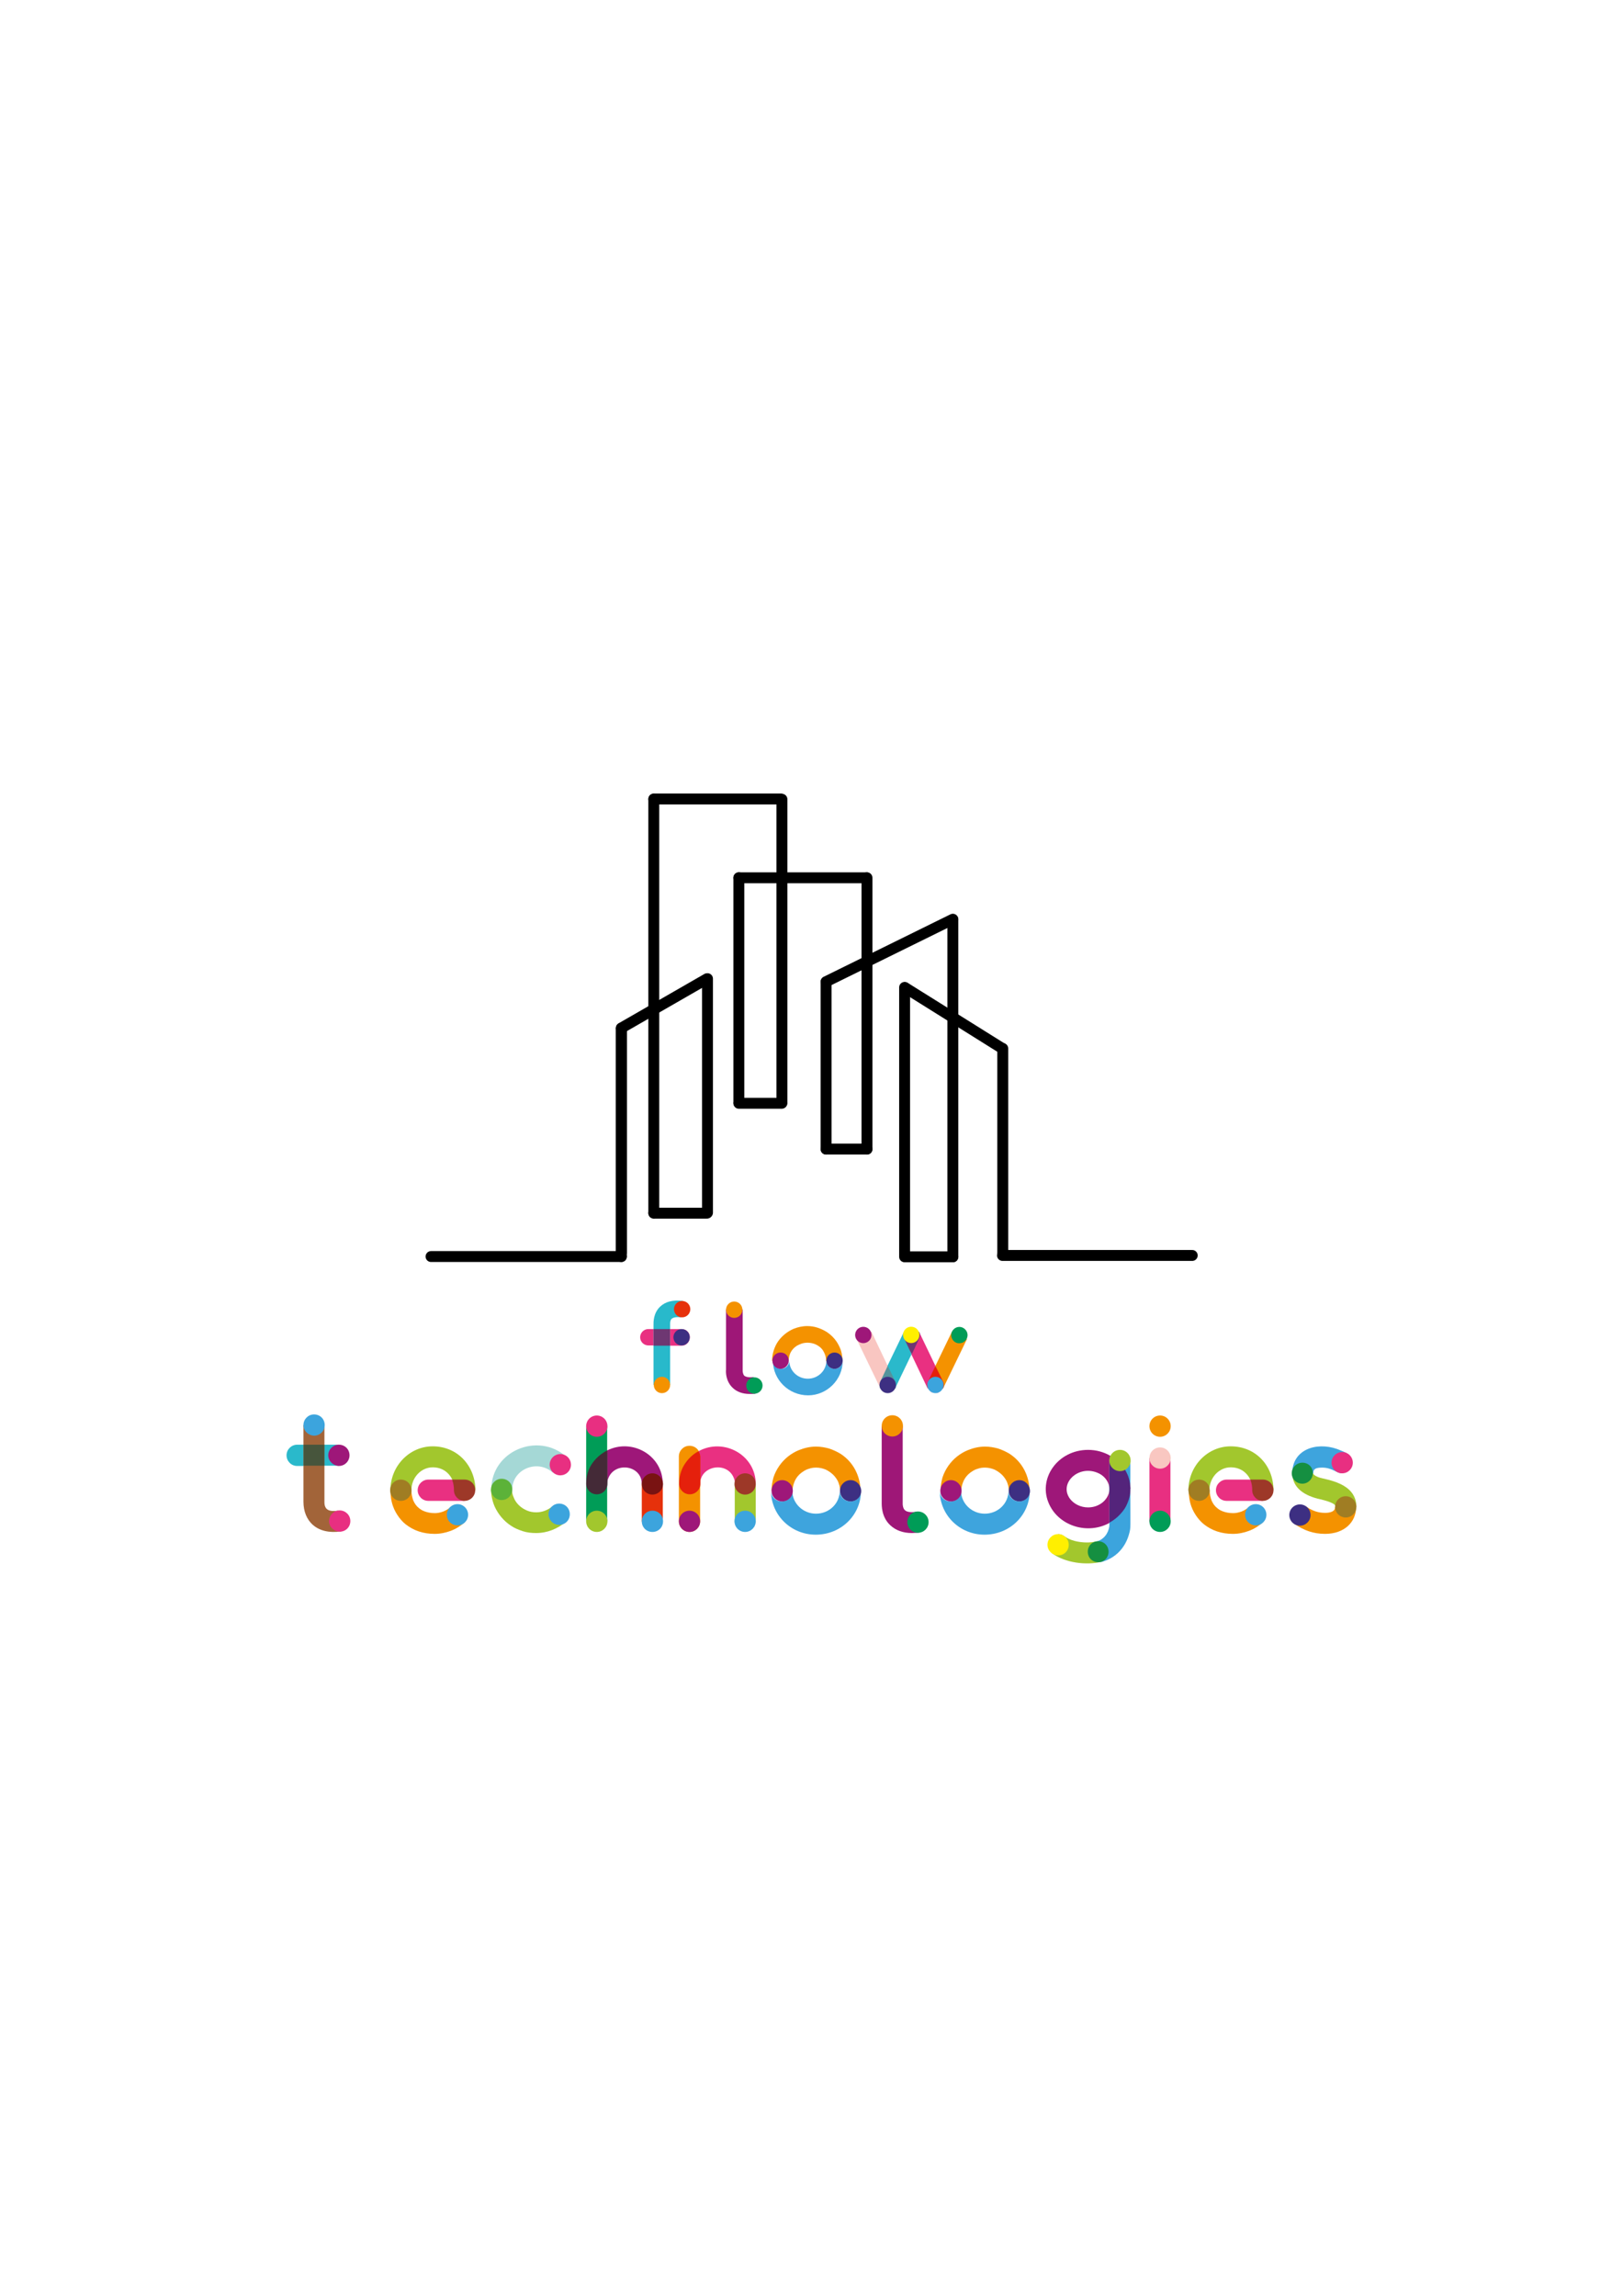 <?xml version="1.0" encoding="utf-8"?>
<!-- Generator: Adobe Illustrator 22.1.0, SVG Export Plug-In . SVG Version: 6.00 Build 0)  -->
<svg version="1.1" id="Camada_1" xmlns="http://www.w3.org/2000/svg" xmlns:xlink="http://www.w3.org/1999/xlink" x="0px" y="0px"
	 viewBox="0 0 595.3 841.9" style="enable-background:new 0 0 595.3 841.9;" xml:space="preserve">
<style type="text/css">
	.st0{fill:none;stroke:#000000;stroke-width:4;stroke-linecap:round;stroke-miterlimit:10;}
	.st1{fill:none;stroke:#000000;stroke-width:4;stroke-linecap:round;stroke-linejoin:round;stroke-miterlimit:10;}
	.st2{fill:#28B9CB;}
	.st3{fill:#E93081;}
	.st4{fill:#6E3772;}
	.st5{fill:#F49200;}
	.st6{fill:#3D2F82;}
	.st7{fill:#E6310B;}
	.st8{fill:#9E1777;}
	.st9{fill:#009C57;}
	.st10{fill:#3EA4DD;}
	.st11{fill:#9E1779;}
	.st12{fill:#F9C6C1;}
	.st13{fill:#2AB9CB;}
	.st14{fill:#54939C;}
	.st15{fill:#E5200C;}
	.st16{fill:#3CA4DD;}
	.st17{fill:#FFEF00;}
	.st18{fill:#A26439;}
	.st19{fill:#47553C;}
	.st20{fill:#E82F81;}
	.st21{fill:#A2C72D;}
	.st22{fill:#A07D23;}
	.st23{fill:#9D3828;}
	.st24{fill:#A5D8D6;}
	.st25{fill:#5CB239;}
	.st26{fill:#442A37;}
	.st27{fill:#791312;}
	.st28{fill:#158F41;}
	.st29{fill:#54247B;}
	.st30{fill:#F9C7C1;}
</style>
<g>
	<line class="st0" x1="158.1" y1="460.8" x2="227.9" y2="460.8"/>
	<line class="st1" x1="227.9" y1="460.8" x2="227.9" y2="377.1"/>
	<line class="st1" x1="227.9" y1="377.1" x2="227.9" y2="459.5"/>
	<line class="st0" x1="259.2" y1="359" x2="227.9" y2="377"/>
	<line class="st0" x1="259.5" y1="444.7" x2="259.5" y2="358.9"/>
	<line class="st0" x1="239.8" y1="444.9" x2="259.3" y2="444.9"/>
	<line class="st0" x1="239.8" y1="293.1" x2="239.8" y2="444.8"/>
	<line class="st0" x1="286.3" y1="293" x2="239.8" y2="293"/>
	<line class="st0" x1="286.8" y1="404.5" x2="286.8" y2="293.1"/>
	<line class="st0" x1="271" y1="321.9" x2="271" y2="404.4"/>
	<line class="st0" x1="286.7" y1="404.6" x2="271" y2="404.6"/>
	<line class="st0" x1="317.8" y1="321.9" x2="271" y2="321.9"/>
	<line class="st0" x1="318" y1="421.4" x2="318" y2="321.9"/>
	<line class="st0" x1="303" y1="421.4" x2="303" y2="360.1"/>
	<line class="st0" x1="318" y1="421.4" x2="303" y2="421.4"/>
	<line class="st0" x1="349.5" y1="337.1" x2="303" y2="360"/>
	<line class="st0" x1="349.5" y1="460.9" x2="349.5" y2="337.3"/>
	<line class="st0" x1="331.8" y1="460.9" x2="331.8" y2="362.1"/>
	<line class="st0" x1="349.5" y1="460.9" x2="332.2" y2="460.9"/>
	<line class="st0" x1="367.5" y1="384.4" x2="332" y2="362.2"/>
	<line class="st0" x1="367.8" y1="460.2" x2="367.8" y2="384.5"/>
	<line class="st0" x1="437.3" y1="460.4" x2="367.7" y2="460.4"/>
</g>
<g>
	<g>
		<g>
			<path class="st2" d="M249.8,483.1c-1.6-0.2-2.8,0-3.4,0.5c-0.7,0.5-0.6,2.1-0.6,2.1v22.2h-6.1v-22.1c0-0.9-0.1-4.2,2.4-6.6
				c2-1.9,4.8-2.6,8.4-2.1L249.8,483.1"/>
			<path class="st3" d="M250,487.4h-4.2v6.1h4.2c1.7,0,3-1.4,3-3C253.1,488.7,251.7,487.4,250,487.4 M239.7,487.4h-1.9
				c-1.7,0-3,1.4-3,3c0,1.7,1.4,3,3,3h1.9L239.7,487.4"/>
			<polyline class="st4" points="245.8,487.4 239.7,487.4 239.7,493.5 245.8,493.5 245.8,487.4 			"/>
			<circle class="st5" cx="242.8" cy="507.9" r="3"/>
			<circle class="st6" cx="250" cy="490.4" r="3"/>
			<circle class="st7" cx="250.2" cy="480.1" r="3"/>
		</g>
		<g>
			<path class="st8" d="M277.1,511.1c-0.7,0.1-1.4,0.1-2.1,0.1c-2.6,0-4.8-0.8-6.3-2.3c-2.5-2.4-2.5-5.7-2.4-6.6v-22.1h6.1v22.4
				l0,0.1c0,0.3,0.1,1.3,0.6,1.8c0.6,0.5,1.8,0.7,3.4,0.5L277.1,511.1z"/>
			<circle class="st9" cx="276.7" cy="508.1" r="3"/>
			<circle class="st5" cx="269.3" cy="480.3" r="3"/>
		</g>
		<g>
			<path class="st5" d="M303,499c0-0.7-0.1-1.3-0.3-2c-0.2-0.6-0.5-1.2-0.8-1.7c-0.7-1.1-1.8-1.9-3-2.4c-0.8-0.3-1.7-0.5-2.7-0.5
				c-0.7,0-1.4,0.1-2.1,0.3c-0.6,0.2-1.2,0.5-1.8,0.8c-1.1,0.7-2,1.7-2.5,2.9c-0.3,0.8-0.5,1.6-0.5,2.6l0,0h-6.1
				c0-1.3,0.2-2.6,0.6-3.8c0.4-1.2,0.9-2.3,1.6-3.3c1.4-2,3.4-3.6,5.7-4.6c1.5-0.6,3.2-1,5-1c0,0,0,0,0,0c1.3,0,2.6,0.2,3.8,0.6
				c1.2,0.4,2.3,0.9,3.4,1.6c2.1,1.4,3.7,3.3,4.7,5.6c0.7,1.5,1,3.2,1,5H303z"/>
			<path class="st10" d="M309.1,499c0,1.7-1.4,3-3,3s-3-1.4-3-3l0,0c0,3.7-3.1,6.6-6.8,6.6c-3.8,0-6.8-3-6.8-6.6l0,0
				c0,1.7-1.4,3-3,3c-1.7,0-3-1.4-3-3c0,7,5.8,12.7,12.9,12.7c0,0,0,0,0,0C303.3,511.7,309.1,506,309.1,499"/>
			<path class="st11" d="M286.3,496c-1.7,0-3,1.4-3,3l0,0c0,1.7,1.4,3,3,3s3-1.4,3-3l0,0C289.3,497.3,288,496,286.3,496"/>
			<path class="st6" d="M306.1,496c-1.7,0-3,1.4-3,3l0,0c0,1.7,1.4,3,3,3s3-1.4,3-3l0,0C309.1,497.3,307.7,496,306.1,496"/>
		</g>
		<g>
			<path class="st12" d="M325.6,500.9l-6-12.6l-5.5,2.6l8.8,18.2L325.6,500.9z M328.3,509.2L328.3,509.2c-0.1,0.3-0.3,0.5-0.5,0.7
				C328.1,509.7,328.2,509.4,328.3,509.2 M327.9,509.9C327.9,509.9,327.9,509.9,327.9,509.9C327.9,509.9,327.9,509.9,327.9,509.9
				 M327.9,509.9C327.9,509.9,327.8,509.9,327.9,509.9C327.8,509.9,327.9,509.9,327.9,509.9 M327.8,509.9
				C327.8,509.9,327.8,509.9,327.8,509.9C327.8,509.9,327.8,509.9,327.8,509.9 M327.8,509.9C327.8,509.9,327.8,509.9,327.8,509.9
				C327.8,509.9,327.8,509.9,327.8,509.9 M327.8,510C327.8,510,327.8,510,327.8,510C327.8,510,327.8,510,327.8,510 M327.8,510
				C327.8,510,327.8,510,327.8,510C327.8,510,327.8,510,327.8,510 M327.8,510C327.8,510,327.8,510,327.8,510
				C327.8,510,327.8,510,327.8,510 M327.8,510C327.8,510,327.8,510,327.8,510C327.8,510,327.8,510,327.8,510 M327.8,510
				C327.8,510,327.8,510,327.8,510C327.8,510,327.8,510,327.8,510 M327.7,510C327.7,510,327.7,510,327.7,510
				C327.7,510,327.7,510,327.7,510 M327.7,510C327.7,510,327.7,510,327.7,510C327.7,510,327.7,510,327.7,510 M327.7,510
				C327.7,510,327.7,510,327.7,510C327.7,510,327.7,510,327.7,510 M327.7,510.1C327.7,510.1,327.7,510.1,327.7,510.1
				C327.7,510.1,327.7,510.1,327.7,510.1 M323.9,510.4C323.9,510.4,323.9,510.4,323.9,510.4C323.9,510.4,323.9,510.4,323.9,510.4
				 M323.9,510.4C323.9,510.4,323.9,510.4,323.9,510.4C323.9,510.4,323.9,510.4,323.9,510.4 M323.9,510.4c0.1,0.1,0.2,0.1,0.4,0.2
				c0,0,0,0,0,0C324.1,510.6,324,510.5,323.9,510.4 M324.3,510.6C324.3,510.6,324.3,510.6,324.3,510.6
				C324.3,510.6,324.3,510.6,324.3,510.6 M326.8,510.7c-0.4,0.2-0.8,0.2-1.2,0.2C326,510.9,326.4,510.8,326.8,510.7 M325.6,510.9
				L325.6,510.9L325.6,510.9 M325.6,510.9C325.6,510.9,325.6,510.9,325.6,510.9C325.6,510.9,325.6,510.9,325.6,510.9
				C325.6,510.9,325.6,510.9,325.6,510.9"/>
			<path class="st13" d="M331.6,488.3C331.6,488.3,331.6,488.3,331.6,488.3l-6.1,12.6l2.8,8.3l6-12.5L331.6,488.3z"/>
			<path class="st14" d="M325.6,500.9l-2.7,5.7c-0.4,0.9-0.4,1.8,0,2.6l0,0h5.5l0,0c0.4-0.8,0.4-1.8,0-2.6L325.6,500.9"/>
			<path class="st3" d="M343.1,500.9l-6-12.5l-2.8,8.3l6,12.6c0,0,0,0,0,0.1L343.1,500.9z"/>
			<path class="st4" d="M331.7,488.3C331.7,488.3,331.7,488.3,331.7,488.3C331.7,488.3,331.6,488.3,331.7,488.3
				c-0.4,0.8-0.5,1.8,0,2.7l2.7,5.7l2.7-5.7c0.4-0.9,0.4-1.8,0-2.6l0,0L331.7,488.3z"/>
			<path class="st3" d="M345.9,509.2L345.9,509.2c-0.1,0.3-0.3,0.5-0.5,0.7C345.6,509.7,345.8,509.5,345.9,509.2 M340.4,509.3
				C340.4,509.3,340.4,509.3,340.4,509.3C340.4,509.3,340.4,509.3,340.4,509.3 M340.6,509.6C340.6,509.6,340.6,509.6,340.6,509.6
				C340.6,509.6,340.6,509.6,340.6,509.6 M340.6,509.6C340.6,509.6,340.6,509.6,340.6,509.6C340.6,509.6,340.6,509.6,340.6,509.6
				 M340.6,509.6C340.6,509.6,340.6,509.6,340.6,509.6C340.6,509.6,340.6,509.6,340.6,509.6 M340.6,509.6c0.3,0.5,0.8,0.8,1.3,1.1
				c0,0-0.1,0-0.1,0C341.3,510.4,340.9,510,340.6,509.6 M345.4,509.9C345.4,509.9,345.4,510,345.4,509.9
				C345.4,510,345.4,509.9,345.4,509.9 M345.4,510C345.4,510,345.3,510,345.4,510C345.3,510,345.4,510,345.4,510 M345.3,510
				C345.3,510,345.3,510,345.3,510C345.3,510,345.3,510,345.3,510 M345.3,510C345.3,510,345.3,510,345.3,510
				C345.3,510,345.3,510,345.3,510 M345.3,510C345.3,510,345.3,510,345.3,510C345.3,510,345.3,510,345.3,510 M345.3,510.1
				C345.3,510.1,345.3,510.1,345.3,510.1C345.3,510.1,345.3,510.1,345.3,510.1 M345.3,510.1C345.3,510.1,345.3,510.1,345.3,510.1
				C345.3,510.1,345.3,510.1,345.3,510.1 M345.3,510.1C345.3,510.1,345.2,510.1,345.3,510.1C345.2,510.1,345.3,510.1,345.3,510.1
				 M345.2,510.1C345.2,510.1,345.2,510.1,345.2,510.1C345.2,510.1,345.2,510.1,345.2,510.1 M345.2,510.1
				C345.2,510.1,345.2,510.1,345.2,510.1C345.2,510.1,345.2,510.1,345.2,510.1 M345.2,510.1C345.2,510.1,345.2,510.1,345.2,510.1
				C345.2,510.1,345.2,510.1,345.2,510.1 M345.2,510.1C345.2,510.1,345.2,510.1,345.2,510.1C345.2,510.1,345.2,510.1,345.2,510.1
				 M345.2,510.1C345.2,510.1,345.2,510.1,345.2,510.1C345.2,510.1,345.2,510.1,345.2,510.1 M345.2,510.2
				C345.2,510.2,345.2,510.2,345.2,510.2C345.2,510.2,345.2,510.2,345.2,510.2 M345.2,510.2C345.2,510.2,345.2,510.2,345.2,510.2
				C345.2,510.2,345.2,510.2,345.2,510.2 M344.4,510.7C344.4,510.7,344.4,510.7,344.4,510.7C344.4,510.7,344.4,510.7,344.4,510.7
				 M341.9,510.7C341.9,510.7,341.9,510.7,341.9,510.7C341.9,510.7,341.9,510.7,341.9,510.7 M344.4,510.7c-0.4,0.2-0.8,0.2-1.2,0.3
				C343.6,510.9,344,510.8,344.4,510.7 M343.1,510.9C343.1,510.9,343.1,510.9,343.1,510.9C343.1,510.9,343.1,510.9,343.1,510.9
				 M343.2,510.9C343.2,510.9,343.2,510.9,343.2,510.9C343.1,510.9,343.1,510.9,343.2,510.9C343.2,510.9,343.2,510.9,343.2,510.9"/>
			<polygon class="st5" points="349.2,488.3 343.1,500.9 345.9,509.2 354.7,491 			"/>
			<path class="st15" d="M345.4,509.9"/>
			<path class="st15" d="M343.1,500.9l-2.7,5.7c-0.4,0.9-0.4,1.7-0.1,2.4l5.6,0.2c0.4-0.8,0.4-1.8,0-2.6L343.1,500.9"/>
			
				<ellipse transform="matrix(0.16 -0.987 0.987 0.16 -217.269 723.911)" class="st11" cx="316.8" cy="489.6" rx="3" ry="3"/>
			<circle class="st6" cx="325.6" cy="507.9" r="3"/>
			<path class="st9" d="M348.9,489.6c0-1.7,1.4-3,3-3s3,1.4,3,3c0,1.7-1.4,3-3,3C350.3,492.7,348.9,491.3,348.9,489.6L348.9,489.6z"
				/>
			<path class="st16" d="M340.1,507.9c0-1.7,1.4-3,3-3c1.7,0,3,1.4,3,3c0,1.7-1.4,3-3,3C341.5,510.9,340.1,509.6,340.1,507.9
				L340.1,507.9z"/>
			
				<ellipse transform="matrix(0.16 -0.987 0.987 0.16 -202.514 741.253)" class="st17" cx="334.4" cy="489.6" rx="3" ry="3"/>
		</g>
	</g>
</g>
<g>
	<g>
		<g>
			<path class="st18" d="M119,522.6l0,28.3c0,3,2,3.5,5,3.1l1.1,7.6c-8.9,1.3-13.8-3.8-13.8-10.9v-28.1"/>
			<path class="st13" d="M124.3,529.8H119v7.7h5.3V529.8z M111.3,529.8h-2.3c-2.1,0-3.9,1.7-3.9,3.9c0,2.1,1.7,3.9,3.9,3.9h2.3
				V529.8"/>
			<polyline class="st19" points="119,529.8 111.3,529.8 111.3,537.5 119,537.5 119,529.8 			"/>
			<path class="st16" d="M111.3,522.6c0-2.1,1.7-3.9,3.9-3.9s3.9,1.7,3.9,3.9c0,2.1-1.7,3.9-3.9,3.9
				C113,526.4,111.3,524.7,111.3,522.6L111.3,522.6z"/>
			<path class="st11" d="M120.4,533.7c0-2.1,1.7-3.9,3.9-3.9s3.9,1.7,3.9,3.9c0,2.1-1.7,3.9-3.9,3.9
				C122.2,537.5,120.4,535.8,120.4,533.7L120.4,533.7z"/>
			<path class="st20" d="M120.7,557.8c0-2.1,1.7-3.9,3.9-3.9c2.1,0,3.9,1.7,3.9,3.9s-1.7,3.9-3.9,3.9
				C122.4,561.6,120.7,559.9,120.7,557.8L120.7,557.8z"/>
		</g>
		<g>
			<path class="st5" d="M150.9,546.5L150.9,546.5c0,1.4,0.3,2.7,0.7,3.8c0.5,1.1,1.1,2,2,2.7c0.6,0.5,1.2,0.9,2,1.2
				c1,0.4,2.3,0.7,3.9,0.7c0,0,0,0,0,0c1,0,2-0.2,3.1-0.6c1-0.4,2-1,2.7-1.7l5.1,5.7c-1.5,1.3-3.2,2.4-5.1,3.1
				c-1.9,0.7-3.8,1.1-5.9,1.1c0,0,0,0,0,0c-2.1,0-4-0.3-5.8-0.9c-1.8-0.6-3.4-1.5-4.8-2.6c-0.9-0.7-1.7-1.6-2.4-2.5
				c-0.9-1.2-1.7-2.6-2.2-4c-0.7-1.9-1-4-1-6.1H150.9z"/>
			<path class="st21" d="M158.7,530.4C158.7,530.4,158.6,530.4,158.7,530.4C158.6,530.4,158.6,530.4,158.7,530.4
				c-8.5,0-15.5,7.2-15.5,16.1l0,0h0h7.7c0-4.7,3.6-8.4,7.8-8.4c3.4,0,5.9,1.8,7.2,4.5l8.5,3.9C174.3,537.5,167.8,530.4,158.7,530.4
				"/>
			<path class="st22" d="M147,542.6c-2.1,0-3.9,1.7-3.9,3.9h0c0,2.1,1.7,3.9,3.9,3.9s3.9-1.7,3.9-3.9
				C150.9,544.3,149.2,542.6,147,542.6"/>
			<path class="st3" d="M165.8,542.6"/>
			<path class="st3" d="M165.8,542.6h-8.7c-2.1,0-3.9,1.7-3.9,3.9c0,2.1,1.7,3.9,3.9,3.9h13.3L165.8,542.6z"/>
			<path class="st23" d="M170.4,542.6h-4.6c0,0,0,0,0,0.1c0.5,1.1,0.7,2.4,0.7,3.8c0,2.1,1.7,3.9,3.9,3.9l0,0c2.1,0,3.9-1.7,3.9-3.9
				l0,0C174.3,544.3,172.6,542.6,170.4,542.6"/>
			<circle class="st16" cx="167.8" cy="555.5" r="3.9"/>
		</g>
		<g>
			<path class="st24" d="M202.7,540c-5.6-5-14.8-1.2-14.8,6.2h-7.7c0-14.1,17.2-21.3,27.6-11.9L202.7,540z"/>
			<path class="st21" d="M202.6,552.4c-0.8,0.7-1.7,1.2-2.7,1.6c-1,0.4-2.1,0.6-3.2,0.6c-1.2,0-2.4-0.2-3.5-0.7
				c-1.6-0.7-2.9-1.7-3.9-3.1c-0.5-0.7-0.8-1.4-1.1-2.2c-0.3-0.8-0.4-1.6-0.4-2.5l0,0h-7.7c0,2.2,0.5,4.4,1.3,6.3
				c1.3,2.9,3.4,5.4,6,7.1c1.3,0.9,2.8,1.5,4.3,2c1.5,0.5,3.2,0.7,4.9,0.7c0,0,0,0,0,0c2.1,0,4.1-0.4,5.9-1.1c1.8-0.7,3.5-1.7,5-3
				L202.6,552.4z"/>
			<path class="st25" d="M184,542.3c-2.1,0-3.9,1.7-3.9,3.9l0,0c0,2.1,1.7,3.9,3.9,3.9c2.1,0,3.9-1.7,3.9-3.9l0,0
				C187.9,544,186.2,542.3,184,542.3"/>
			<path class="st16" d="M201.2,555.3c0-2.1,1.7-3.9,3.9-3.9s3.9,1.7,3.9,3.9s-1.7,3.9-3.9,3.9S201.2,557.4,201.2,555.3L201.2,555.3
				z"/>
			
				<ellipse transform="matrix(0.526 -0.851 0.851 0.526 -359.539 429.333)" class="st20" cx="205.3" cy="537.1" rx="3.9" ry="3.9"/>
		</g>
		<g>
			<polyline class="st9" points="215,523 215,557.9 222.7,557.9 222.7,523 			"/>
			<path class="st11" d="M235.4,544.2c0-6.8-9.6-8.3-12.2-2.3c-0.3,0.7-0.5,1.5-0.5,2.3l0,0v-12.3c9.3-4.6,20.4,1.9,20.4,12.2
				L235.4,544.2z"/>
			<path class="st26" d="M222.7,531.9c-2.1,1.1-3.9,2.6-5.3,4.5c-0.8,1.1-1.4,2.3-1.8,3.6c-0.4,1.3-0.6,2.7-0.6,4.1
				c0,2.1,1.7,3.9,3.9,3.9c2.1,0,3.9-1.7,3.9-3.9V531.9"/>
			<path class="st7" d="M243.1,558v-13.8c0,0,0,0,0,0c0,0,0,0,0,0h0h-7.7V558"/>
			<path class="st27" d="M239.3,540.3c-2.1,0-3.9,1.7-3.9,3.9l0,0c0,2.1,1.7,3.9,3.9,3.9c2.1,0,3.9-1.7,3.9-3.9h0c0,0,0,0,0,0
				C243.1,542,241.4,540.3,239.3,540.3"/>
			<circle class="st20" cx="218.9" cy="523" r="3.9"/>
			<path class="st16" d="M235.4,557.9c0-2.1,1.7-3.9,3.9-3.9s3.9,1.7,3.9,3.9s-1.7,3.9-3.9,3.9S235.4,560.1,235.4,557.9L235.4,557.9
				z"/>
			<circle class="st21" cx="218.9" cy="557.9" r="3.9"/>
		</g>
		<g>
			<path class="st5" d="M252.9,561.8c-2.1,0-3.9-1.7-3.9-3.9v-23.8c0-2.1,1.7-3.9,3.9-3.9s3.9,1.7,3.9,3.9v23.8
				C256.8,560.1,255,561.8,252.9,561.8z"/>
			<path class="st3" d="M277.2,544.2c0-10.6-11.7-17.1-21-12c0.3,0.6,0.6,1.3,0.6,2v10c0-6.9,10.3-8.5,12.5-1.8
				c0.2,0.6,0.3,1.2,0.3,1.8C270.4,544.2,276.2,544.2,277.2,544.2L277.2,544.2z"/>
			<path class="st15" d="M256.2,532.2c-1.9,1-3.5,2.5-4.7,4.2c-0.8,1.1-1.4,2.3-1.8,3.6c-0.4,1.3-0.6,2.7-0.6,4.1
				c0,2.1,1.7,3.9,3.9,3.9c2.1,0,3.9-1.7,3.9-3.9v-10C256.8,533.4,256.6,532.8,256.2,532.2"/>
			<rect x="269.5" y="544.2" class="st21" width="7.7" height="14.1"/>
			<path class="st23" d="M273.3,540.3c-2.1,0-3.9,1.7-3.9,3.9l0,0c0,2.1,1.7,3.9,3.9,3.9c2.1,0,3.9-1.7,3.9-3.9l0,0
				C277.2,542,275.5,540.3,273.3,540.3"/>
			<circle class="st16" cx="273.3" cy="557.9" r="3.9"/>
			<circle class="st11" cx="252.9" cy="557.9" r="3.9"/>
		</g>
		<g>
			<path class="st5" d="M308.1,546.7c0-0.9-0.1-1.7-0.4-2.5c-0.2-0.8-0.6-1.5-1.1-2.2c-0.9-1.3-2.3-2.4-3.8-3.1
				c-1-0.4-2.2-0.7-3.4-0.7c-0.9,0-1.8,0.1-2.6,0.4c-0.8,0.2-1.6,0.6-2.3,1.1c-1.4,0.9-2.5,2.2-3.1,3.7c-0.4,1-0.7,2.1-0.7,3.2l0,0
				h-7.7c0-1.7,0.3-3.3,0.7-4.8c0.5-1.5,1.2-2.9,2.1-4.2c1.8-2.6,4.3-4.6,7.2-5.8c2-0.8,4.1-1.3,6.3-1.3c0,0,0,0,0,0
				c1.7,0,3.3,0.3,4.8,0.7c1.5,0.5,3,1.2,4.3,2c2.6,1.7,4.7,4.2,5.9,7.1c0.8,1.9,1.3,4.1,1.3,6.3H308.1z"/>
			<path class="st10" d="M315.8,546.7c0,2.1-1.7,3.9-3.9,3.9c-2.1,0-3.9-1.7-3.9-3.9l0,0c0,4.7-3.9,8.4-8.7,8.4
				c-4.8,0-8.7-3.8-8.7-8.4l0,0c0,2.1-1.7,3.9-3.9,3.9c-2.1,0-3.9-1.7-3.9-3.9c0,8.9,7.3,16.1,16.4,16.1c0,0,0,0,0,0
				C308.5,562.8,315.8,555.6,315.8,546.7"/>
			<path class="st11" d="M286.9,542.8c-2.1,0-3.9,1.7-3.9,3.9l0,0c0,2.1,1.7,3.9,3.9,3.9c2.1,0,3.9-1.7,3.9-3.9l0,0
				C290.8,544.6,289,542.8,286.9,542.8"/>
			<path class="st6" d="M312,542.8c-2.1,0-3.9,1.7-3.9,3.9l0,0c0,2.1,1.7,3.9,3.9,3.9c2.1,0,3.9-1.7,3.9-3.9l0,0
				C315.8,544.6,314.1,542.8,312,542.8"/>
		</g>
		<g>
			<path class="st8" d="M337.2,562c-0.9,0.1-1.8,0.2-2.7,0.2c-3.3,0-6-1-8-2.9c-3.2-3-3.1-7.2-3.1-8.3v-28h7.7v28.4l0,0.1
				c0,0.4,0.1,1.7,0.8,2.3c0.7,0.7,2.2,0.9,4.3,0.6L337.2,562z"/>
			<circle class="st9" cx="336.7" cy="558.2" r="3.9"/>
			<circle class="st5" cx="327.3" cy="522.9" r="3.9"/>
		</g>
		<g>
			<path class="st5" d="M370,546.7c0-0.9-0.1-1.7-0.4-2.5c-0.2-0.8-0.6-1.5-1.1-2.2c-0.9-1.3-2.3-2.4-3.8-3.1
				c-1-0.4-2.2-0.7-3.4-0.7c-0.9,0-1.8,0.1-2.6,0.4c-0.8,0.2-1.6,0.6-2.3,1.1c-1.4,0.9-2.5,2.2-3.1,3.7c-0.4,1-0.7,2.1-0.7,3.2l0,0
				H345c0-1.7,0.3-3.3,0.7-4.8c0.5-1.5,1.2-2.9,2.1-4.2c1.8-2.6,4.3-4.6,7.2-5.8c2-0.8,4.1-1.3,6.3-1.3c0,0,0,0,0,0
				c1.7,0,3.3,0.3,4.8,0.7c1.5,0.5,3,1.2,4.3,2c2.6,1.7,4.7,4.2,5.9,7.1c0.8,1.9,1.3,4.1,1.3,6.3H370z"/>
			<path class="st10" d="M377.7,546.7c0,2.1-1.7,3.9-3.9,3.9c-2.1,0-3.9-1.7-3.9-3.9l0,0c0,4.7-3.9,8.4-8.7,8.4
				c-4.8,0-8.7-3.8-8.7-8.4l0,0c0,2.1-1.7,3.9-3.9,3.9c-2.1,0-3.9-1.7-3.9-3.9c0,8.9,7.3,16.1,16.4,16.1c0,0,0,0,0,0
				C370.4,562.8,377.7,555.6,377.7,546.7"/>
			<path class="st11" d="M348.8,542.8c-2.1,0-3.9,1.7-3.9,3.9l0,0c0,2.1,1.7,3.9,3.9,3.9c2.1,0,3.9-1.7,3.9-3.9l0,0
				C352.7,544.6,350.9,542.8,348.8,542.8"/>
			<path class="st6" d="M373.9,542.8c-2.1,0-3.9,1.7-3.9,3.9l0,0c0,2.1,1.7,3.9,3.9,3.9c2.1,0,3.9-1.7,3.9-3.9l0,0
				C377.7,544.6,376,542.8,373.9,542.8"/>
		</g>
		<g>
			<path class="st16" d="M406.9,559.3L406.9,559.3L406.9,559.3L406.9,559.3L406.9,559.3L406.9,559.3c0,0,0,0.2,0,0.4
				c-0.4,2.7-2.1,5-5,5.7l1.8,7.5c5.6-1.4,9.2-5.5,10.5-10.6c0.6-2.2,0.4-1.9,0.4-15.4c0-2.8,0-5.6,0-7.7c0-1,0-1.9,0-2.5
				c0-0.6,0-0.9,0-0.9h-7.7L406.9,559.3z"/>
			<path class="st21" d="M388.1,562.6c2.3,0,2.2,1.5,6.1,2.5c2.7,0.7,5.8,0.7,7.7,0.2l1.8,7.5c-5.1,1.2-12.9,0.5-18-3.3L388.1,562.6
				z"/>
			<path class="st28" d="M402.8,565.2c-0.3,0-0.6,0-0.9,0.1l0,0c-2.1,0.5-3.3,2.6-2.8,4.7c0.4,1.8,2,2.9,3.7,2.9
				c0.3,0,0.6,0,0.9-0.1c0,0,0,0,0,0c2.1-0.5,3.3-2.6,2.8-4.7C406.1,566.4,404.6,565.2,402.8,565.2"/>
			<path class="st11" d="M399.1,531.7c-11.2,0-18.7,10.7-14.2,20.1c3.8,8,14.2,11,22,6.7c0-2,0-7.1,0-12c-0.3,3.4-3.6,6.3-7.8,6.3
				l0,0c-2.8,0-5.2-1.3-6.6-3.1c-4.2-5.6,2.8-12.4,9.8-9.7c2.5,0.9,4.4,3.1,4.6,5.7c0-3.6,0-6.2,0-10.1h0c0-0.6,0.1-1.2,0.4-1.7
				C404.9,532.5,402.1,531.7,399.1,531.7 M414.6,545.4c0,0.4,0,0.9,0,1.3c0,0,0,0,0,0c0-0.2,0-0.4,0-0.7
				C414.7,545.9,414.7,545.7,414.6,545.4"/>
			<path class="st29" d="M407.3,533.9c-0.3,0.5-0.4,1.1-0.4,1.7h0c0,0,0,0.3,0,0.9c0,1.7,0,5.3,0,9.1c0,0.1,0,0.3,0,0.4
				c0,0.1,0,0.3,0,0.4c0,4.9,0,10.1,0,12c2-1.1,3.6-2.5,5-4.3c0.9-1.1,1.5-2.4,2-3.8c0.4-1.2,0.7-2.4,0.7-3.7c0,0,0,0,0,0
				c0-0.5,0-0.9,0-1.3c-0.1-1.8-0.5-3.5-1.3-5.1c-0.6-1.3-1.4-2.5-2.4-3.6C409.9,535.7,408.7,534.7,407.3,533.9"/>
			<circle class="st21" cx="410.8" cy="535.6" r="3.9"/>
			<path class="st17" d="M384.2,566.5c0-2.1,1.7-3.9,3.9-3.9c2.1,0,3.9,1.7,3.9,3.9s-1.7,3.9-3.9,3.9
				C385.9,570.3,384.2,568.6,384.2,566.5L384.2,566.5z"/>
		</g>
		<g>
			<rect x="421.6" y="534.7" class="st20" width="7.7" height="23.3"/>
			<circle class="st5" cx="425.5" cy="523" r="3.9"/>
			<circle class="st9" cx="425.5" cy="557.9" r="3.9"/>
			<circle class="st30" cx="425.5" cy="534.7" r="3.9"/>
		</g>
		<g>
			<path class="st5" d="M443.7,546.5L443.7,546.5c0,1.4,0.3,2.7,0.7,3.8c0.5,1.1,1.1,2,2,2.7c0.6,0.5,1.2,0.9,2,1.2
				c1,0.4,2.3,0.7,3.9,0.7c0,0,0,0,0,0c1,0,2-0.2,3.1-0.6c1-0.4,2-1,2.7-1.7l5.1,5.7c-1.5,1.3-3.2,2.4-5.1,3.1
				c-1.9,0.7-3.8,1.1-5.9,1.1c0,0,0,0,0,0c-2.1,0-4-0.3-5.8-0.9c-1.8-0.6-3.4-1.5-4.8-2.6c-0.9-0.7-1.7-1.6-2.4-2.5
				c-0.9-1.2-1.7-2.6-2.2-4c-0.7-1.9-1-4-1-6.1H443.7z"/>
			<path class="st21" d="M451.4,530.4C451.4,530.4,451.4,530.4,451.4,530.4C451.4,530.4,451.4,530.4,451.4,530.4
				c-8.5,0-15.5,7.2-15.5,16.1l0,0h0h7.7c0-4.7,3.6-8.4,7.8-8.4c3.4,0,5.9,1.8,7.2,4.5l8.5,3.9C467.1,537.5,460.6,530.4,451.4,530.4
				"/>
			<path class="st22" d="M439.8,542.6c-2.1,0-3.9,1.7-3.9,3.9h0c0,2.1,1.7,3.9,3.9,3.9c2.1,0,3.9-1.7,3.9-3.9
				C443.7,544.3,442,542.6,439.8,542.6"/>
			<path class="st3" d="M458.6,542.6"/>
			<path class="st3" d="M458.6,542.6h-8.7c-2.1,0-3.9,1.7-3.9,3.9c0,2.1,1.7,3.9,3.9,3.9h13.3L458.6,542.6z"/>
			<path class="st23" d="M463.2,542.6h-4.6c0,0,0,0,0,0.1c0.5,1.1,0.7,2.4,0.7,3.8c0,2.1,1.7,3.9,3.9,3.9l0,0c2.1,0,3.9-1.7,3.9-3.9
				l0,0C467.1,544.3,465.4,542.6,463.2,542.6"/>
			<circle class="st16" cx="460.6" cy="555.5" r="3.9"/>
		</g>
		<g>
			<path class="st21" d="M497.5,552.6c0-8.9-11.1-9.9-13.7-10.8c-0.6-0.2-1.9-0.8-2.1-1.3c0,0,0-0.1,0-0.3l-7.7,0
				c0,5.6,4.7,8.4,10.2,9.6c1.2,0.3,5.1,1.2,5.6,2.4c0,0.1,0,0.1,0,0.3C490.7,552.6,496.5,552.6,497.5,552.6L497.5,552.6z"/>
			<path class="st21" d="M481.6,540.3"/>
			<path class="st5" d="M478.9,552.4c2.1,1.4,4.2,2.4,7.1,2.4c1.7,0,3.7-0.4,3.7-2.1h7.7c0,5.4-4.2,9.8-11.4,9.8
				c-4.3,0-7.8-1.3-11.3-3.7L478.9,552.4z"/>
			<path class="st10" d="M494.1,533c-1.1-0.6-2.3-1.1-3.6-1.6c-8-2.8-16.5,0.4-16.5,8.8l7.7,0.1c0-1.1,0.2-2.1,3.2-2.1
				c3.8,0,5.3,2.1,7.4,2.1L494.1,533z"/>
			<path class="st28" d="M477.7,536.4c-2.1,0-3.9,1.7-3.9,3.9c0,0,0,0,0,0c0,2.1,1.7,3.8,3.9,3.8c0,0,0,0,0,0c2.2,0,3.9-1.9,3.8-3.9
				C481.6,538.1,479.9,536.4,477.7,536.4"/>
			<circle class="st22" cx="493.6" cy="552.6" r="3.9"/>
			<circle class="st20" cx="492.3" cy="536.4" r="3.9"/>
			<circle class="st6" cx="476.8" cy="555.6" r="3.9"/>
		</g>
	</g>
</g>
</svg>
